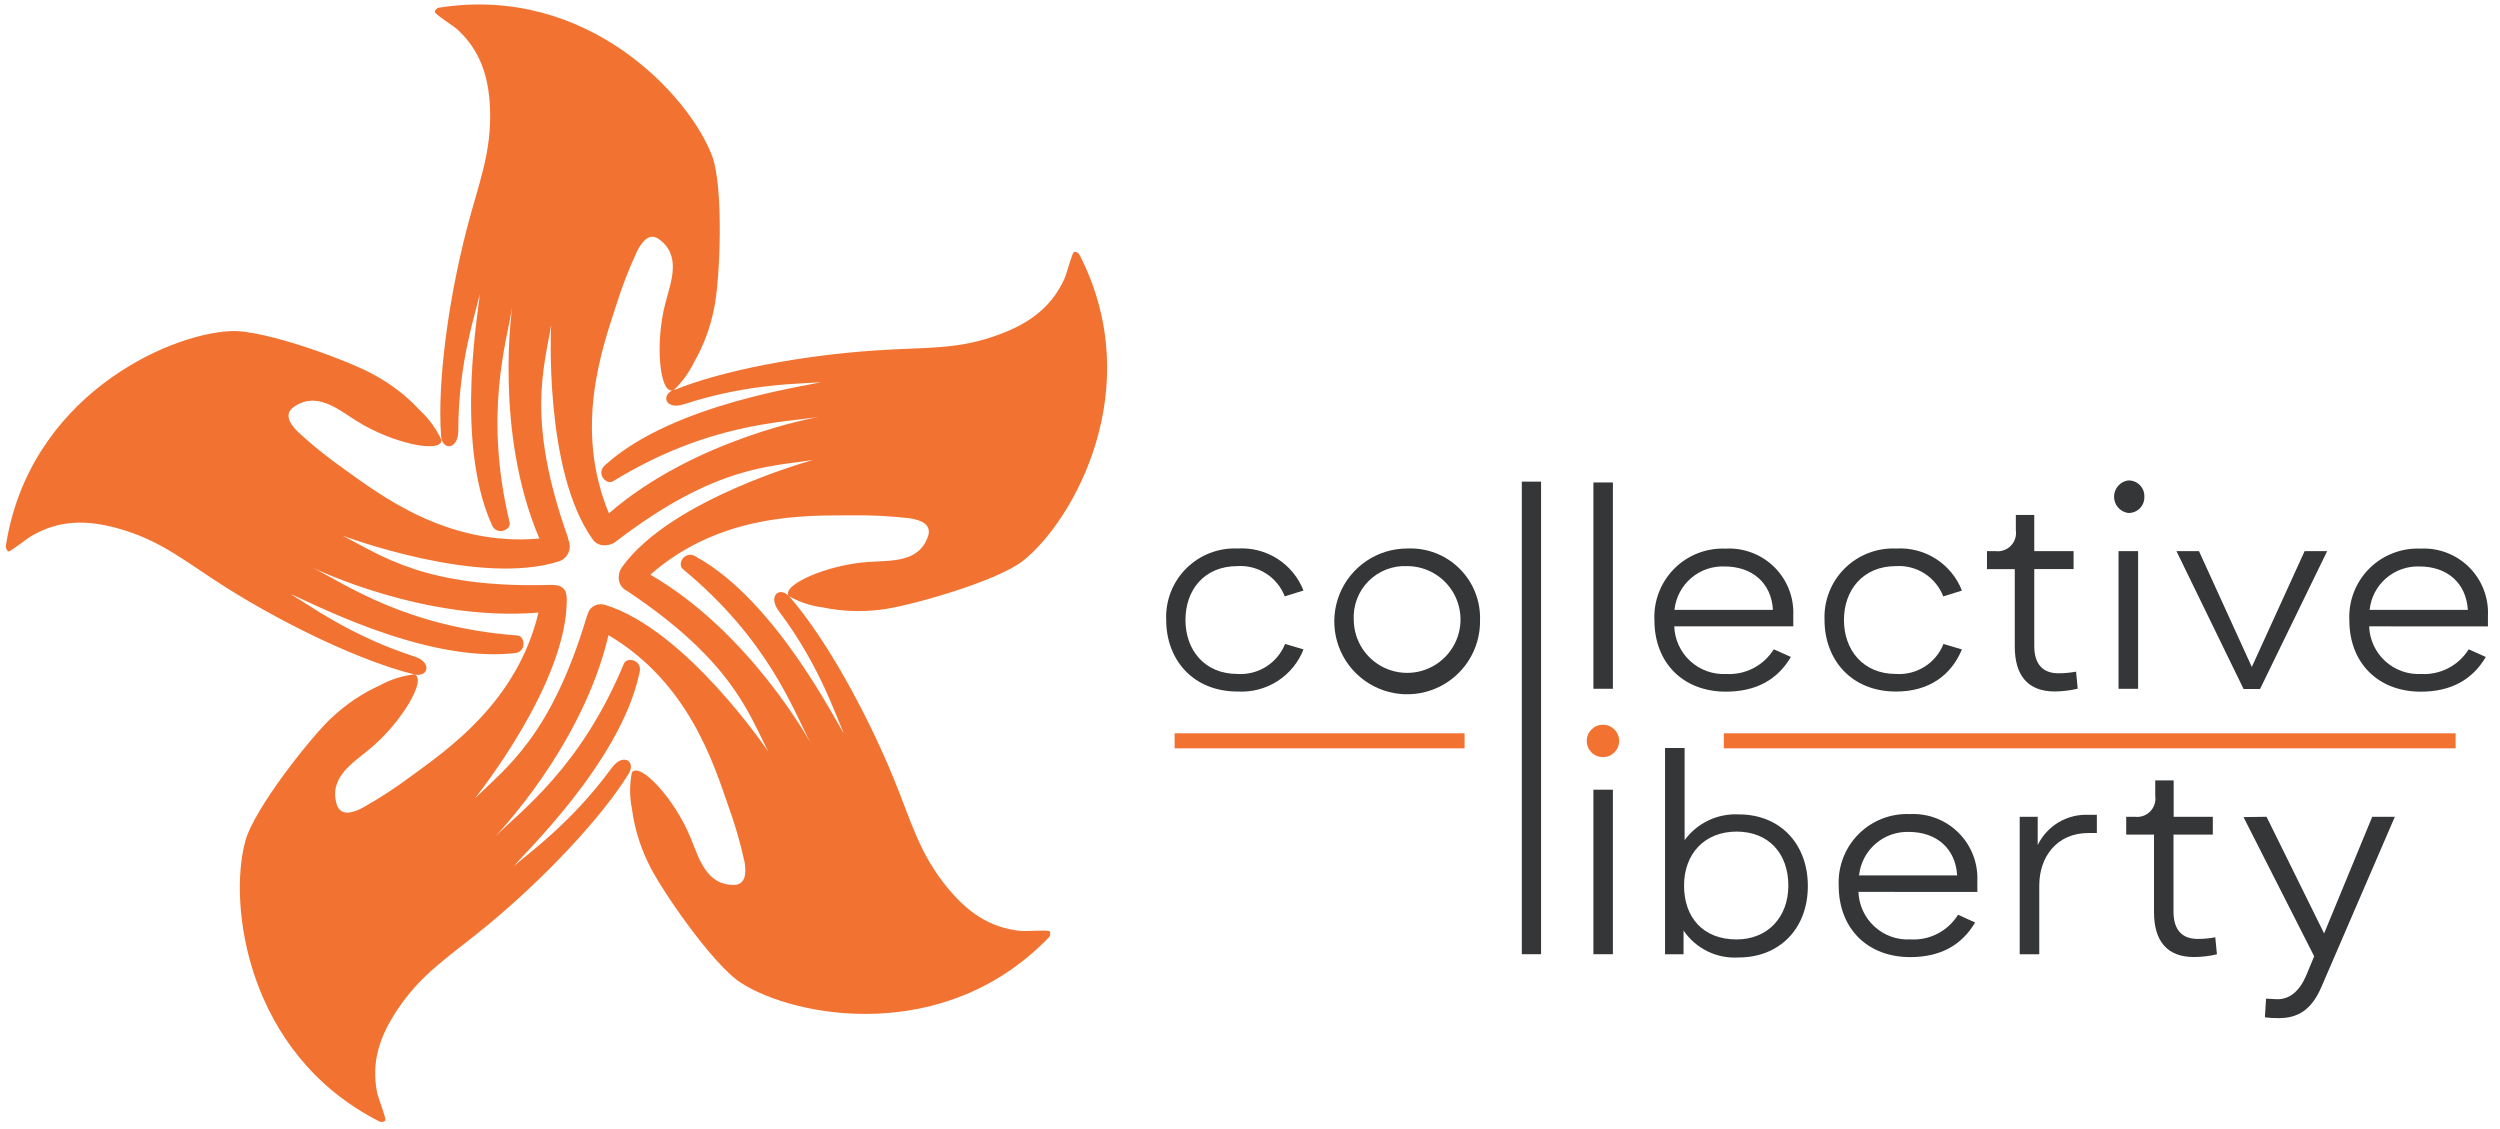 <?xml version="1.0" encoding="UTF-8"?>
<svg fill="none" viewBox="0 0 124 56" xmlns="http://www.w3.org/2000/svg">
<g clip-path="url(#a)">
<path d="m50.594 46.171c-1.514-0.163-2.591-0.922-3.57-2.105-1.457-1.754-1.824-3.35-2.75-5.582-1.404-3.386-3.407-6.936-5.112-8.883-0.486-0.555-1.102-0.045-0.526 0.718 2.073 2.754 2.856 5.304 3.223 6.055-0.31-0.38-3.309-6.528-7.312-8.748-0.559-0.384-0.987 0.343-0.681 0.596 4.247 3.513 5.467 6.969 6.332 8.617 0 0-2.978-5.463-7.94-8.336 3.501-3.072 7.752-2.93 9.956-2.942 0.975-0.015 1.949 0.034 2.917 0.147 0.636 0.102 1.028 0.331 0.922 0.816-0.408 1.391-1.832 1.273-2.958 1.346-2.04 0.131-4.358 1.143-3.97 1.697 0.523 0.297 1.1 0.489 1.697 0.563 0.93 0.192 1.885 0.23 2.828 0.114 1.31-0.135 5.827-1.399 7.116-2.448 2.477-1.975 6.186-8.536 2.77-15.174-0.027-0.043-0.065-0.078-0.111-0.101-0.045-0.023-0.096-0.033-0.146-0.03-0.118 0.065-0.351 1.053-0.498 1.371-0.645 1.383-1.71 2.154-3.146 2.701-2.13 0.816-3.758 0.645-6.169 0.816-3.672 0.241-7.654 0.992-10.049 1.975 0.417-0.402 0.76-0.874 1.012-1.395 0.472-0.824 0.806-1.72 0.987-2.652 0.298-1.322 0.49-6.006-0.09-7.556-1.106-2.974-6.181-8.544-13.558-7.369-0.098 0-0.212 0.151-0.2 0.204 0 0.131 0.889 0.661 1.147 0.902 1.11 1.04 1.514 2.293 1.587 3.815 0.102 2.277-0.563 3.77-1.167 6.12-0.914 3.558-1.448 7.597-1.257 10.2 0.053 0.735 0.853 0.698 0.853-0.261 0-3.444 0.906-5.969 1.065-6.773 0 0.49-1.281 7.201 0.575 11.388 0.22 0.64 0.996 0.318 0.906-0.065-1.281-5.361-0.171-8.858 0.131-10.694 0 0-0.918 6.198 1.347 11.494-4.586 0.408-7.924-2.187-9.699-3.456-0.798-0.56-1.559-1.172-2.277-1.832-0.457-0.457-0.636-0.869-0.277-1.187 1.155-0.881 2.232 0.041 3.183 0.641 1.746 1.102 4.202 1.632 4.215 0.955-0.249-0.548-0.604-1.042-1.044-1.452-0.642-0.699-1.393-1.289-2.224-1.746-1.143-0.681-5.541-2.313-7.206-2.211-3.162 0.151-10.013 3.293-11.139 10.674 0 0.098 0.078 0.249 0.135 0.253 0.131 0 0.902-0.645 1.224-0.816 1.33-0.743 2.644-0.747 4.133-0.347 2.199 0.592 3.419 1.681 5.463 2.97 3.105 1.95 6.789 3.672 9.307 4.292-0.595 0.068-1.172 0.251-1.697 0.539-0.865 0.391-1.66 0.92-2.354 1.567-0.983 0.877-3.901 4.549-4.329 6.161-0.849 3.052 0 10.539 6.659 13.913 0.047 0.018 0.097 0.024 0.147 0.016s0.096-0.029 0.135-0.061c0.057-0.118-0.331-1.057-0.408-1.404-0.29-1.493 0.118-2.746 0.963-4.031 1.248-1.905 2.664-2.725 4.529-4.268 2.824-2.338 5.627-5.304 6.985-7.499 0.388-0.624-0.277-1.065-0.841-0.29-2.04 2.791-4.235 4.301-4.835 4.859 0.265-0.408 5.259-5.08 6.21-9.56 0.2-0.645-0.616-0.841-0.767-0.477-2.11 5.096-5.059 7.275-6.381 8.568 0 0 4.309-4.419 5.618-9.98 3.982 2.362 5.214 6.385 5.933 8.446 0.334 0.918 0.606 1.857 0.816 2.811 0.106 0.636 0 1.077-0.461 1.13-1.448 0.053-1.795-1.322-2.228-2.362-0.783-1.909-2.501-3.758-2.901-3.215-0.119 0.591-0.119 1.2 0 1.791 0.124 0.941 0.4 1.856 0.816 2.709 0.551 1.2 3.203 5.068 4.615 5.949 2.672 1.706 10.078 3.101 15.26-2.277 0.032-0.04 0.052-0.087 0.058-0.138s-1e-3 -0.102-0.022-0.148c-0.094-0.094-1.106 0.008-1.473-0.029zm-20.046-30.989c0.292-0.93 0.643-1.841 1.053-2.725 0.298-0.575 0.632-0.873 1.04-0.624 1.187 0.816 0.641 2.134 0.355 3.227-0.51 1.975-0.278 4.431 0.351 4.301-0.579 0.306-0.294 0.975 0.579 0.69 3.264-1.073 5.957-1 6.769-1.098-0.457 0.171-7.238 1.028-10.641 4.08-0.539 0.408 0 1.044 0.347 0.841 4.688-2.872 8.36-2.909 10.208-3.195 0 0-6.088 1.044-10.408 4.782-1.759-4.243-0.318-8.205 0.347-10.278zm-10.147 23.31c-0.78 0.585-1.597 1.116-2.448 1.591-0.575 0.294-1.024 0.335-1.224-0.106-0.477-1.371 0.735-2.105 1.603-2.823 1.587-1.31 2.856-3.468 2.228-3.701 0.694 0.143 0.881-0.604 0-0.889-3.264-1.053-5.41-2.685-6.12-3.08 0.473 0.127 6.471 3.411 11.016 2.917 0.677 0 0.608-0.849 0.212-0.881-5.512-0.412-8.507-2.53-10.164-3.366 0 0 5.524 2.713 11.204 2.228-1.065 4.464-4.558 6.826-6.308 8.111zm9.629-8.483c-0.114-0.039-0.236-0.048-0.355-0.029-0.099 0.016-0.193 0.055-0.275 0.114s-0.148 0.136-0.195 0.225c-0.045 0.102-0.085 0.207-0.118 0.314-1.775 5.92-4.023 7.475-5.541 8.976 0 0 4.566-5.655 4.566-9.854 0.004-0.138-0.016-0.276-0.057-0.408-0.098-0.204-0.269-0.322-0.641-0.335-0.045-0.004-0.09-0.004-0.135 0-6.21 0.175-8.393-1.485-10.298-2.448 0 0 6.802 2.575 10.788 1.265 0.101-0.041 0.192-0.102 0.267-0.18 0.076-0.078 0.135-0.17 0.173-0.272 0.038-0.102 0.055-0.21 0.05-0.318-0.005-0.108-0.033-0.214-0.082-0.311v-0.065c-2.093-5.875-1.179-8.446-0.841-10.559 0 0-0.379 7.259 2.081 10.657 0.1 0.132 0.245 0.222 0.408 0.253 0.137 0.024 0.277 0.017 0.411-0.019 0.134-0.037 0.258-0.102 0.364-0.193 4.896-3.745 7.63-3.672 9.739-4.011 0 0-7.018 1.901-9.478 5.304-0.104 0.141-0.164 0.31-0.171 0.485-0.012 0.146 0.021 0.292 0.094 0.418 0.073 0.127 0.182 0.228 0.314 0.291 5.19 3.448 6.03 6.063 7.002 7.96 0 0-4.064-6.03-8.075-7.263h0.004z" fill="#F27331"/>
<path d="m76.437 23.889v23.44h-0.955v-23.44h0.955z" fill="#343637"/>
<path d="m63.724 29.581c-0.18-0.467-0.505-0.865-0.927-1.135-0.422-0.27-0.919-0.399-1.419-0.367-1.653 0-2.579 1.187-2.579 2.672s0.943 2.677 2.579 2.677c0.501 0.033 0.999-0.093 1.423-0.361 0.424-0.268 0.753-0.663 0.939-1.129l0.914 0.273c-0.254 0.648-0.707 1.199-1.293 1.574-0.586 0.375-1.276 0.555-1.971 0.515-2.236 0-3.546-1.599-3.546-3.55-0.021-0.471 0.057-0.942 0.227-1.381s0.431-0.839 0.765-1.172 0.733-0.594 1.172-0.765 0.91-0.248 1.381-0.227c0.695-0.043 1.385 0.136 1.972 0.511 0.587 0.375 1.039 0.926 1.292 1.574l-0.93 0.29z" fill="#343637"/>
<path d="m73.41 30.752c0.014 0.718-0.186 1.423-0.575 2.027-0.389 0.604-0.948 1.078-1.608 1.362-0.659 0.284-1.388 0.366-2.094 0.234-0.706-0.132-1.356-0.47-1.869-0.973-0.513-0.503-0.864-1.147-1.009-1.85-0.145-0.703-0.078-1.433 0.194-2.098 0.271-0.665 0.735-1.233 1.331-1.634 0.596-0.4 1.298-0.614 2.015-0.614 0.475-0.023 0.95 0.052 1.394 0.221 0.445 0.169 0.849 0.428 1.189 0.761s0.607 0.733 0.784 1.174c0.178 0.441 0.262 0.914 0.248 1.39zm-6.263 0c0.005 0.523 0.164 1.032 0.458 1.464 0.294 0.432 0.709 0.768 1.193 0.964 0.484 0.197 1.016 0.246 1.528 0.141 0.512-0.105 0.982-0.359 1.349-0.73 0.368-0.371 0.618-0.843 0.718-1.356s0.046-1.044-0.155-1.527c-0.201-0.482-0.54-0.894-0.975-1.184s-0.946-0.445-1.469-0.445c-0.354-0.017-0.708 0.042-1.038 0.17s-0.63 0.326-0.88 0.577c-0.249 0.252-0.444 0.553-0.569 0.885-0.126 0.332-0.18 0.686-0.161 1.04z" fill="#343637"/>
<path d="m80 23.93v10.233h-0.967v-10.233h0.967z" fill="#343637"/>
<path d="m80 39.169v8.16h-0.967v-8.16h0.967z" fill="#343637"/>
<path d="m83.043 31.066c0.011 0.326 0.087 0.646 0.223 0.941 0.136 0.296 0.33 0.562 0.57 0.782 0.24 0.22 0.522 0.39 0.828 0.5 0.307 0.11 0.632 0.157 0.957 0.14 0.467 0.027 0.932-0.072 1.347-0.288 0.415-0.215 0.764-0.539 1.011-0.936l0.849 0.379c-0.657 1.122-1.722 1.722-3.223 1.722-2.114 0-3.546-1.42-3.546-3.55-0.022-0.47 0.054-0.94 0.224-1.379 0.17-0.439 0.429-0.839 0.761-1.172 0.332-0.334 0.731-0.594 1.169-0.765 0.439-0.171 0.908-0.249 1.379-0.229 0.444-0.025 0.889 0.045 1.305 0.203 0.416 0.158 0.794 0.402 1.111 0.715 0.316 0.313 0.563 0.69 0.725 1.104s0.234 0.859 0.214 1.303v0.53h-5.904zm0-0.816h4.896c-0.082-1.351-1.04-2.154-2.403-2.154-0.607-0.023-1.201 0.184-1.661 0.581s-0.753 0.953-0.82 1.557l-0.012 0.016z" fill="#343637"/>
<path d="m96.385 29.581c-0.18-0.467-0.505-0.865-0.927-1.135-0.422-0.27-0.919-0.399-1.419-0.367-1.632 0-2.579 1.187-2.579 2.672s0.943 2.677 2.579 2.677c0.5 0.034 0.998-0.093 1.422-0.36 0.424-0.268 0.752-0.663 0.936-1.129l0.914 0.273c-0.53 1.281-1.632 2.089-3.264 2.089-2.24 0-3.55-1.599-3.55-3.55-0.02-0.471 0.058-0.942 0.229-1.381 0.171-0.44 0.432-0.839 0.766-1.172 0.334-0.333 0.733-0.594 1.173-0.764 0.44-0.171 0.91-0.248 1.382-0.227 0.695-0.043 1.385 0.136 1.972 0.511 0.587 0.375 1.039 0.926 1.293 1.574l-0.926 0.29z" fill="#343637"/>
<path d="m98.98 27.337c0.139 0.017 0.28 8e-4 0.411-0.046 0.132-0.047 0.251-0.123 0.348-0.223 0.098-0.1 0.171-0.222 0.213-0.355 0.043-0.133 0.054-0.274 0.034-0.413v-0.759h0.914v1.795h1.95v0.889h-1.95v3.819c0 0.926 0.449 1.351 1.2 1.351 0.293 5e-4 0.585-0.027 0.873-0.082l0.081 0.845c-0.374 0.09-0.757 0.137-1.142 0.139-1.326 0-1.979-0.792-1.979-2.224v-3.844h-1.379v-0.893h0.424z" fill="#343637"/>
<path d="m106.36 24.628c5e-3 0.108-0.012 0.217-0.051 0.318-0.039 0.101-0.099 0.193-0.176 0.27-0.077 0.077-0.169 0.137-0.27 0.176-0.102 0.039-0.21 0.057-0.319 0.051-0.192-0.031-0.366-0.129-0.492-0.276s-0.195-0.336-0.195-0.53c0-0.194 0.069-0.382 0.195-0.53s0.3-0.246 0.492-0.276c0.107-0.006 0.214 0.011 0.314 0.049s0.192 0.096 0.268 0.171c0.077 0.075 0.137 0.165 0.178 0.264 0.04 0.099 0.059 0.206 0.056 0.313zm-0.31 2.709v6.826h-0.971v-6.826h0.971z" fill="#343637"/>
<path d="m109.07 27.337l2.62 5.745 2.619-5.745h1.118l-3.329 6.838h-0.816l-3.329-6.838h1.117z" fill="#343637"/>
<path d="m117.51 31.066c0.011 0.326 0.087 0.646 0.223 0.941 0.136 0.296 0.33 0.562 0.57 0.782s0.522 0.39 0.829 0.5c0.306 0.11 0.632 0.157 0.957 0.14 0.467 0.027 0.932-0.073 1.347-0.288s0.764-0.539 1.011-0.936l0.849 0.38c-0.657 1.122-1.722 1.722-3.223 1.722-2.114 0-3.546-1.42-3.546-3.55-0.022-0.47 0.054-0.94 0.224-1.38 0.169-0.439 0.429-0.839 0.761-1.172 0.333-0.334 0.731-0.594 1.17-0.765 0.438-0.171 0.908-0.249 1.378-0.229 0.444-0.023 0.888 0.048 1.303 0.207s0.792 0.403 1.106 0.717c0.315 0.314 0.561 0.69 0.721 1.104 0.161 0.414 0.233 0.858 0.212 1.302v0.53l-5.892-0.004zm0-0.816h4.896c-0.085-1.351-1.04-2.154-2.403-2.154-0.605-0.02-1.195 0.189-1.653 0.585s-0.749 0.951-0.815 1.553l-0.025 0.016z" fill="#343637"/>
<path d="m79.506 37.554c0.444 0 0.804-0.36 0.804-0.804s-0.36-0.804-0.804-0.804-0.804 0.36-0.804 0.804 0.36 0.804 0.804 0.804z" fill="#F27331"/>
<path d="m83.557 37.101v4.57c0.307-0.42 0.713-0.756 1.183-0.979 0.469-0.223 0.987-0.325 1.506-0.298 2.061 0 3.423 1.477 3.423 3.55 0 2.154-1.444 3.546-3.423 3.546-0.534 0.036-1.067-0.068-1.548-0.302-0.481-0.234-0.892-0.59-1.194-1.032v1.175h-0.918v-10.229h0.971zm2.579 9.495c1.526 0 2.566-1.089 2.566-2.672s-0.971-2.677-2.566-2.677c-1.595 0-2.607 1.106-2.607 2.677 0 1.571 0.93 2.672 2.607 2.672z" fill="#343637"/>
<path d="m92.179 44.237c0.011 0.325 0.088 0.645 0.224 0.94 0.136 0.295 0.33 0.561 0.57 0.78 0.24 0.22 0.521 0.389 0.828 0.499 0.306 0.11 0.631 0.157 0.956 0.139 0.468 0.028 0.934-0.071 1.35-0.287 0.416-0.215 0.766-0.539 1.013-0.937l0.845 0.384c-0.653 1.118-1.718 1.718-3.219 1.718-2.114 0-3.546-1.416-3.546-3.546-0.022-0.471 0.053-0.941 0.223-1.381 0.169-0.44 0.428-0.84 0.761-1.173s0.731-0.595 1.17-0.766 0.909-0.249 1.38-0.229c0.444-0.022 0.887 0.049 1.302 0.208 0.415 0.159 0.791 0.404 1.106 0.717s0.56 0.689 0.721 1.103c0.161 0.414 0.233 0.857 0.213 1.301v0.534l-5.896-0.004zm0-0.816h4.896c-0.082-1.351-1.036-2.158-2.399-2.158-0.605-0.018-1.194 0.192-1.651 0.589-0.457 0.397-0.747 0.951-0.814 1.553l-0.033 0.016z" fill="#343637"/>
<path d="m101.07 40.512v1.404c0.228-0.47 0.588-0.863 1.037-1.13 0.45-0.267 0.967-0.396 1.489-0.371h0.408v0.902h-0.408c-1.612 0-2.448 1.224-2.448 2.595v3.419h-0.971v-6.818h0.893z" fill="#343637"/>
<path d="m105.88 40.512c0.14 0.019 0.282 0.004 0.415-0.041 0.134-0.046 0.255-0.122 0.353-0.222 0.099-0.101 0.174-0.223 0.217-0.357 0.044-0.134 0.056-0.277 0.035-0.416v-0.767h0.914v1.803h1.942v0.885h-1.95v3.823c0 0.926 0.448 1.351 1.199 1.351 0.293 5e-4 0.586-0.027 0.873-0.082l0.082 0.845c-0.374 0.089-0.758 0.134-1.142 0.135-1.326 0-1.979-0.792-1.979-2.224v-3.848h-1.379v-0.885h0.42z" fill="#343637"/>
<path d="m112.42 40.512l2.856 5.786 2.387-5.786h1.122l-3.647 8.45c-0.478 1.102-1.135 1.538-2.114 1.538-0.229 0.002-0.458-0.011-0.685-0.041l0.057-0.926c0.175 0 0.367 0.029 0.559 0.029 0.6 0 1.077-0.371 1.42-1.147l0.408-0.983-3.505-6.904 1.142-0.016z" fill="#343637"/>
<path d="m121.8 36.371h-36.298v0.747h36.298v-0.747z" fill="#F27331"/>
<path d="m72.643 36.371h-14.382v0.747h14.382v-0.747z" fill="#F27331"/>
</g>
<defs>
<clipPath id="a">
<path d="M0 0H123.91V56H0V0Z" fill="#343637"/>
</clipPath>
</defs>
</svg>

